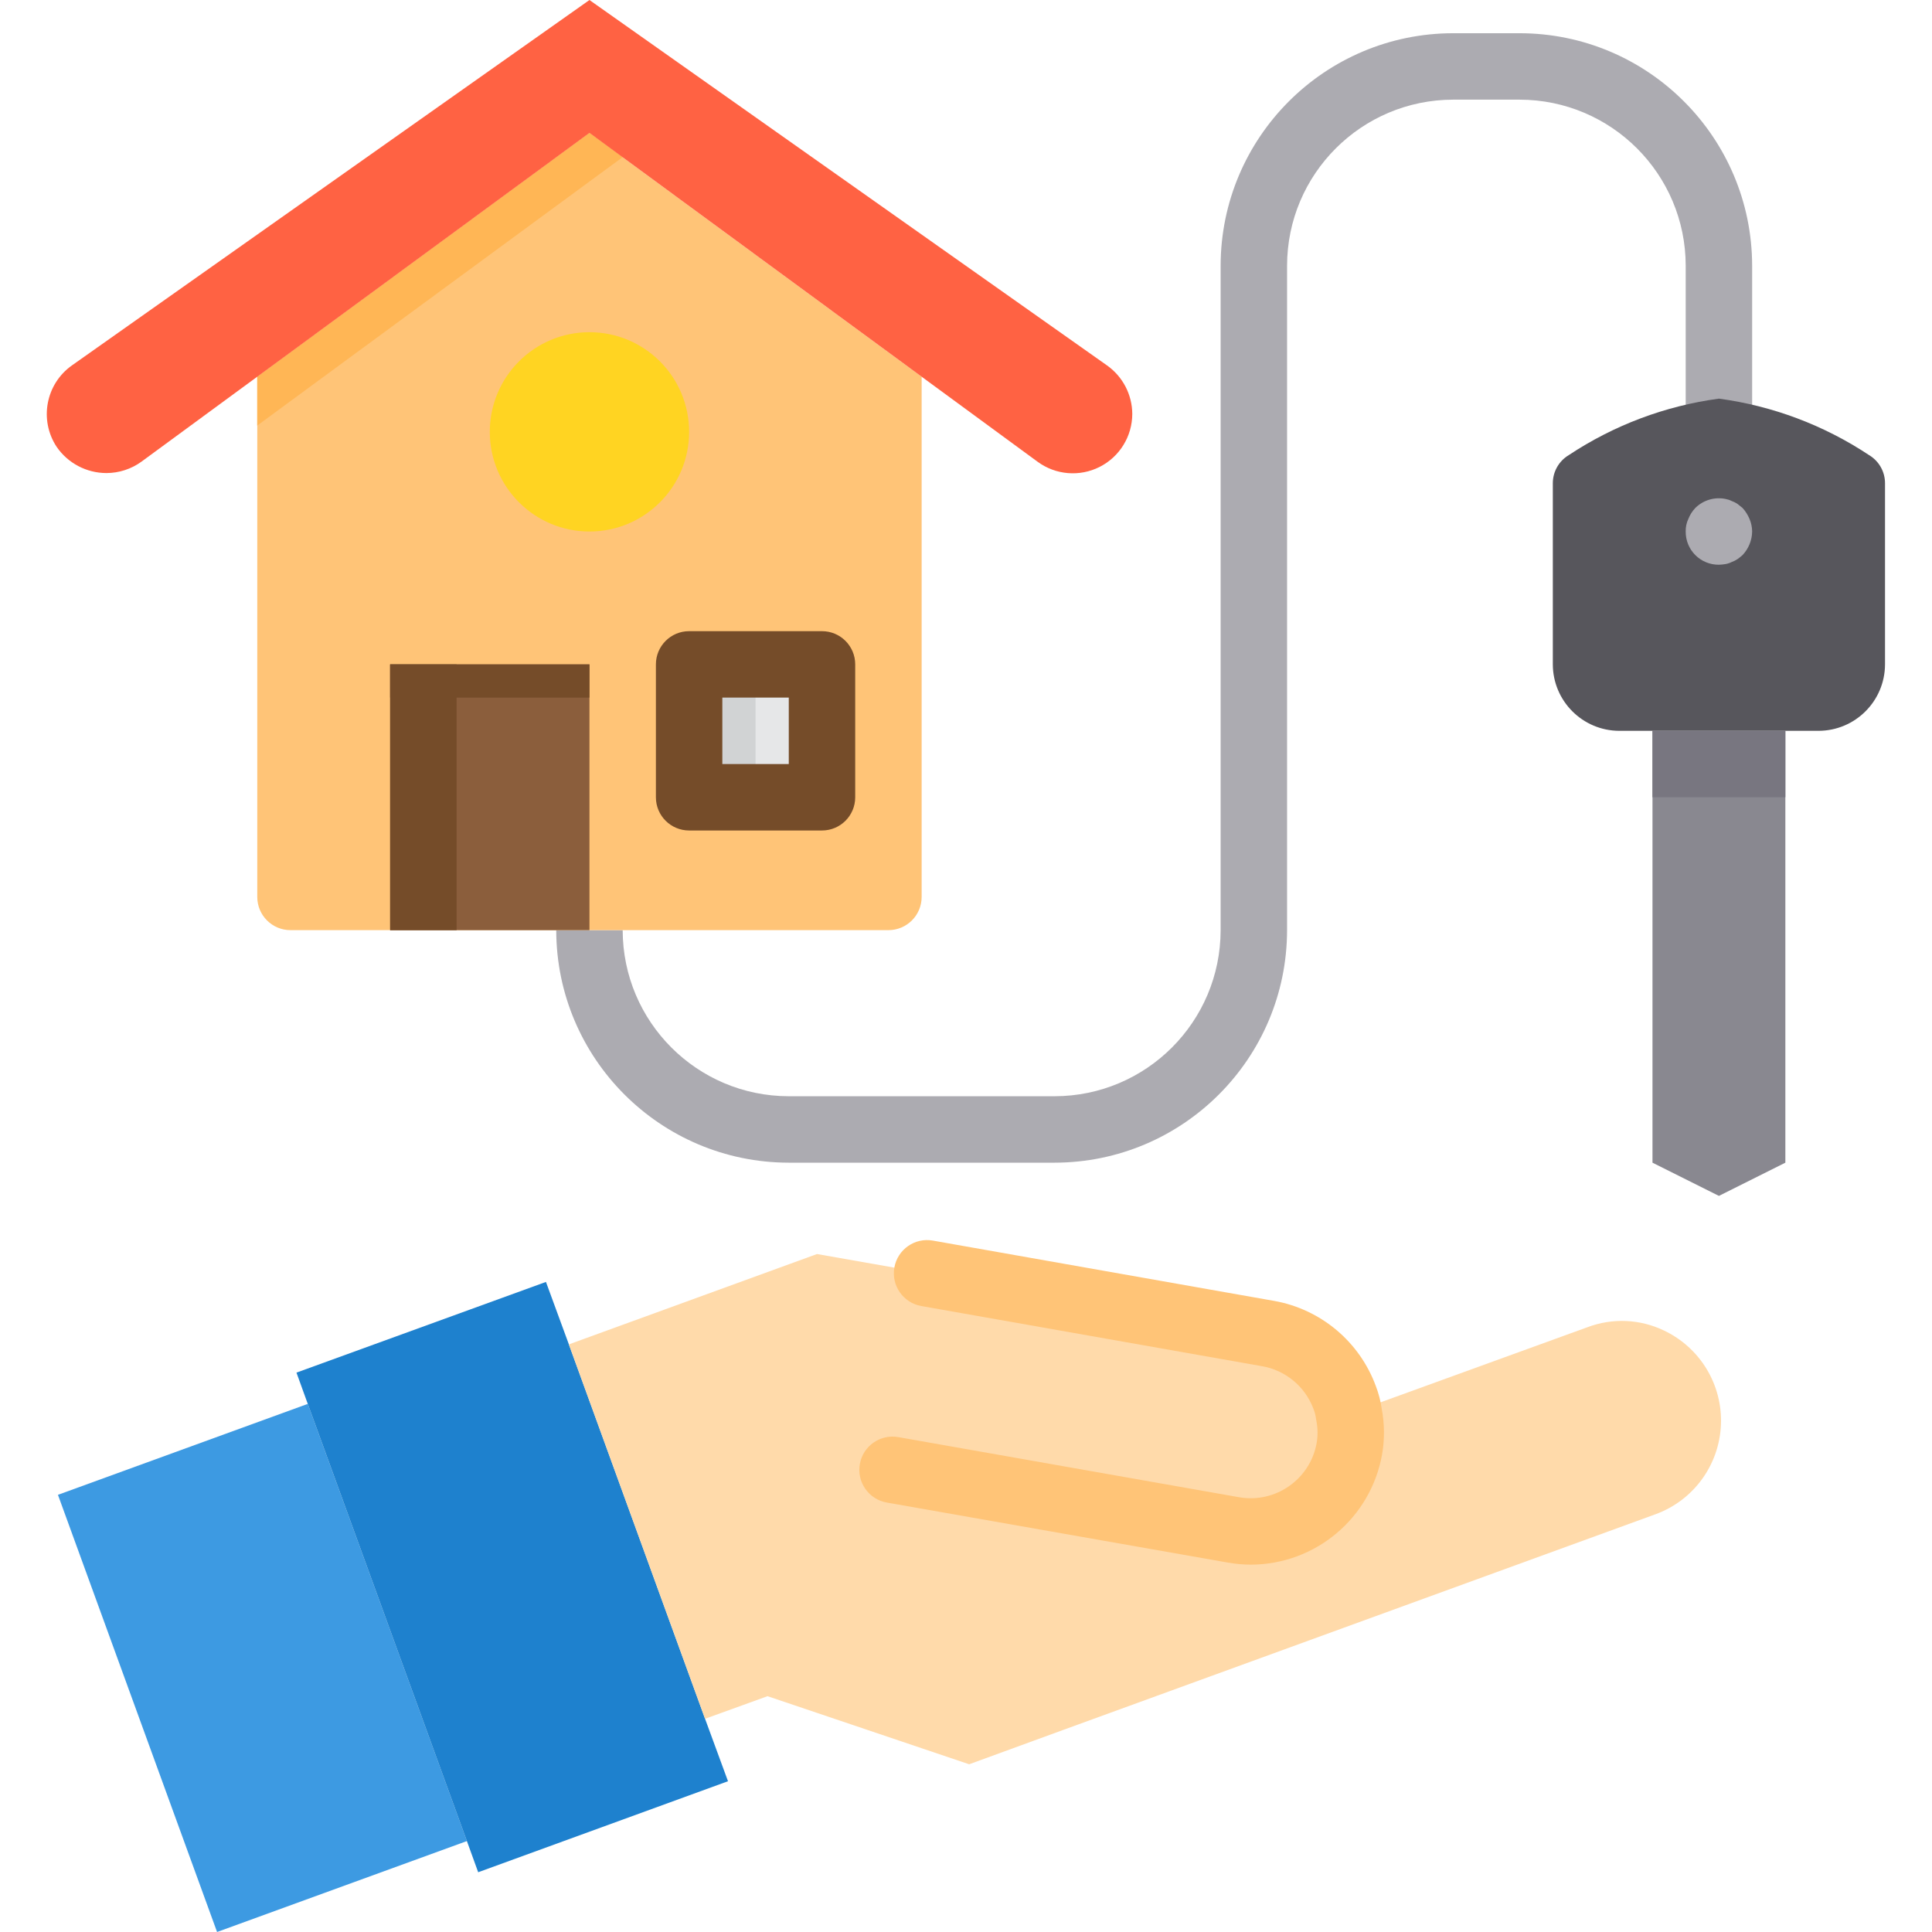 <svg height="465pt" viewBox="-11 0 465 465.27" width="465pt" xmlns="http://www.w3.org/2000/svg"><path d="m242.82 280h-64c-30.91-.035-55.965-25.086-56-56h16c.027 22.082 17.922 39.973 40 40h64c22.082-.027 39.977-17.918 40-40v-160c.035-30.914 25.09-55.965 56-56h16c30.914.035 55.965 25.086 56 56v40h-16v-40c-.023-22.082-17.918-39.973-40-40h-16c-22.078.027-39.973 17.918-40 40v160c-.035 30.914-25.086 55.965-56 56zm0 0" fill="#acabb1"/><path d="m210.82 90.719v125.281c0 4.418-3.578 8-8 8h-144c-4.418 0-8-3.582-8-8v-125.281l80-58.719zm0 0" fill="#ffc477"/><path d="m138.82 37.84-72 52.879-16 11.762v-11.762l80-58.719zm0 0" fill="#ffc477"/><path d="m418.82 176v104l-16 8-16-8v-104zm0 0" fill="#898890"/><path d="m442.82 116.398v43.602c-.023 8.824-7.172 15.973-16 16h-48c-8.824-.027-15.973-7.176-16-16v-43.602c-.008-2.785 1.449-5.367 3.84-6.797 10.871-7.211 23.234-11.859 36.16-13.602 12.93 1.742 25.293 6.391 36.16 13.602 2.391 1.43 3.852 4.012 3.84 6.797zm0 0" fill="#57565c"/><path d="m154.82 160h32v32h-32zm0 0" fill="#e6e7e8"/><path d="m82.82 160h48v64h-48zm0 0" fill="#8b5e3c"/><path d="m154.82 104c0 13.254-10.742 24-24 24-13.254 0-24-10.746-24-24s10.746-24 24-24c13.258 0 24 10.746 24 24zm0 0" fill="#ffd422"/><path d="m138.82 37.84-72 52.879-16 11.762v-11.762l80-58.719zm0 0" fill="#ffb655"/><path d="m2.82 359.988 60.168-21.902 38.324 105.281-60.172 21.902zm0 0" fill="#3d9ae2"/><path d="m158.66 413.922 5.523 15.039-60.16 21.918-2.723-7.52-38.32-105.281-2.719-7.52 60.082-21.84 5.52 15.043zm0 0" fill="#1e81ce"/><path d="m313.703 340.48 57.52-20.879c5.961-2.238 12.574-1.949 18.32.797 8.754 4.121 14.184 13.094 13.762 22.762-.418 9.668-6.602 18.137-15.684 21.48l-142.801 52-22.559 8.238-48.559-16.398-15.043 5.441-32.797-90.16 59.758-21.762 18.641 3.281 90.082 15.918c8.449 1.488 15.469 7.375 18.398 15.441.441 1.246.762 2.531.961 3.84zm0 0" fill="#ffdaaa"/><path d="m386.82 176h32v16h-32zm0 0" fill="#787680"/><path d="m154.82 160h16v32h-16zm0 0" fill="#d1d3d4"/><path d="m261.543 99.68c-.008 5.395-3.047 10.328-7.863 12.762-4.816 2.434-10.59 1.953-14.938-1.242l-27.922-20.48-80-58.719-80 58.719-27.918 20.48c-2.445 1.766-5.383 2.715-8.398 2.723-4.797-.004-9.289-2.367-12-6.32-4.258-6.461-2.629-15.125 3.68-19.602l124.637-88 124.641 88c3.793 2.684 6.059 7.035 6.082 11.68zm0 0" fill="#ff6243"/><path d="m82.82 160h16v64h-16zm0 0" fill="#754c29"/><path d="m82.82 160h48v8h-48zm0 0" fill="#754c29"/><path d="m402.82 136c-2.125.023-4.176-.812-5.68-2.32-1.504-1.504-2.34-3.551-2.32-5.68-.027-1.051.191-2.09.641-3.039.387-.98.957-1.875 1.68-2.641 1.918-1.887 4.645-2.699 7.281-2.16.5.09.988.25 1.441.48.508.176.992.418 1.438.719l1.203.961c.703.777 1.273 1.672 1.68 2.641.41.961.625 1.992.637 3.039-.031 2.117-.859 4.145-2.316 5.68-.383.344-.785.664-1.203.961-.445.301-.93.543-1.438.719-.453.23-.941.391-1.441.48-.527.094-1.062.145-1.602.16zm0 0" fill="#acabb1"/><path d="m186.82 200h-32c-4.418 0-8-3.582-8-8v-32c0-4.418 3.582-8 8-8h32c4.422 0 8 3.582 8 8v32c0 4.418-3.578 8-8 8zm-24-16h16v-16h-16zm0 0" fill="#754c29"/><path d="m290.133 376.801c-1.848-.004-3.695-.164-5.52-.488l-82.191-14.465c-4.352-.766-7.258-4.918-6.488-9.273.77-4.348 4.914-7.25 9.266-6.484l82.184 14.496c8.699 1.457 16.965-4.34 18.551-13.02.316-1.793.297-3.629-.062-5.414-.059-.281-.105-.566-.137-.848-.121-.742-.328-1.469-.617-2.16-2.047-5.336-6.762-9.195-12.398-10.145l-81.984-14.48c-4.352-.766-7.258-4.918-6.488-9.273.77-4.352 4.918-7.258 9.273-6.484l82.184 14.52c11.258 2 20.602 9.848 24.52 20.59.66 1.73 1.125 3.527 1.383 5.359.695 3.645.727 7.387.09 11.043-2.73 15.305-16.016 26.469-31.562 26.527zm0 0" fill="#ffc477"/></svg>